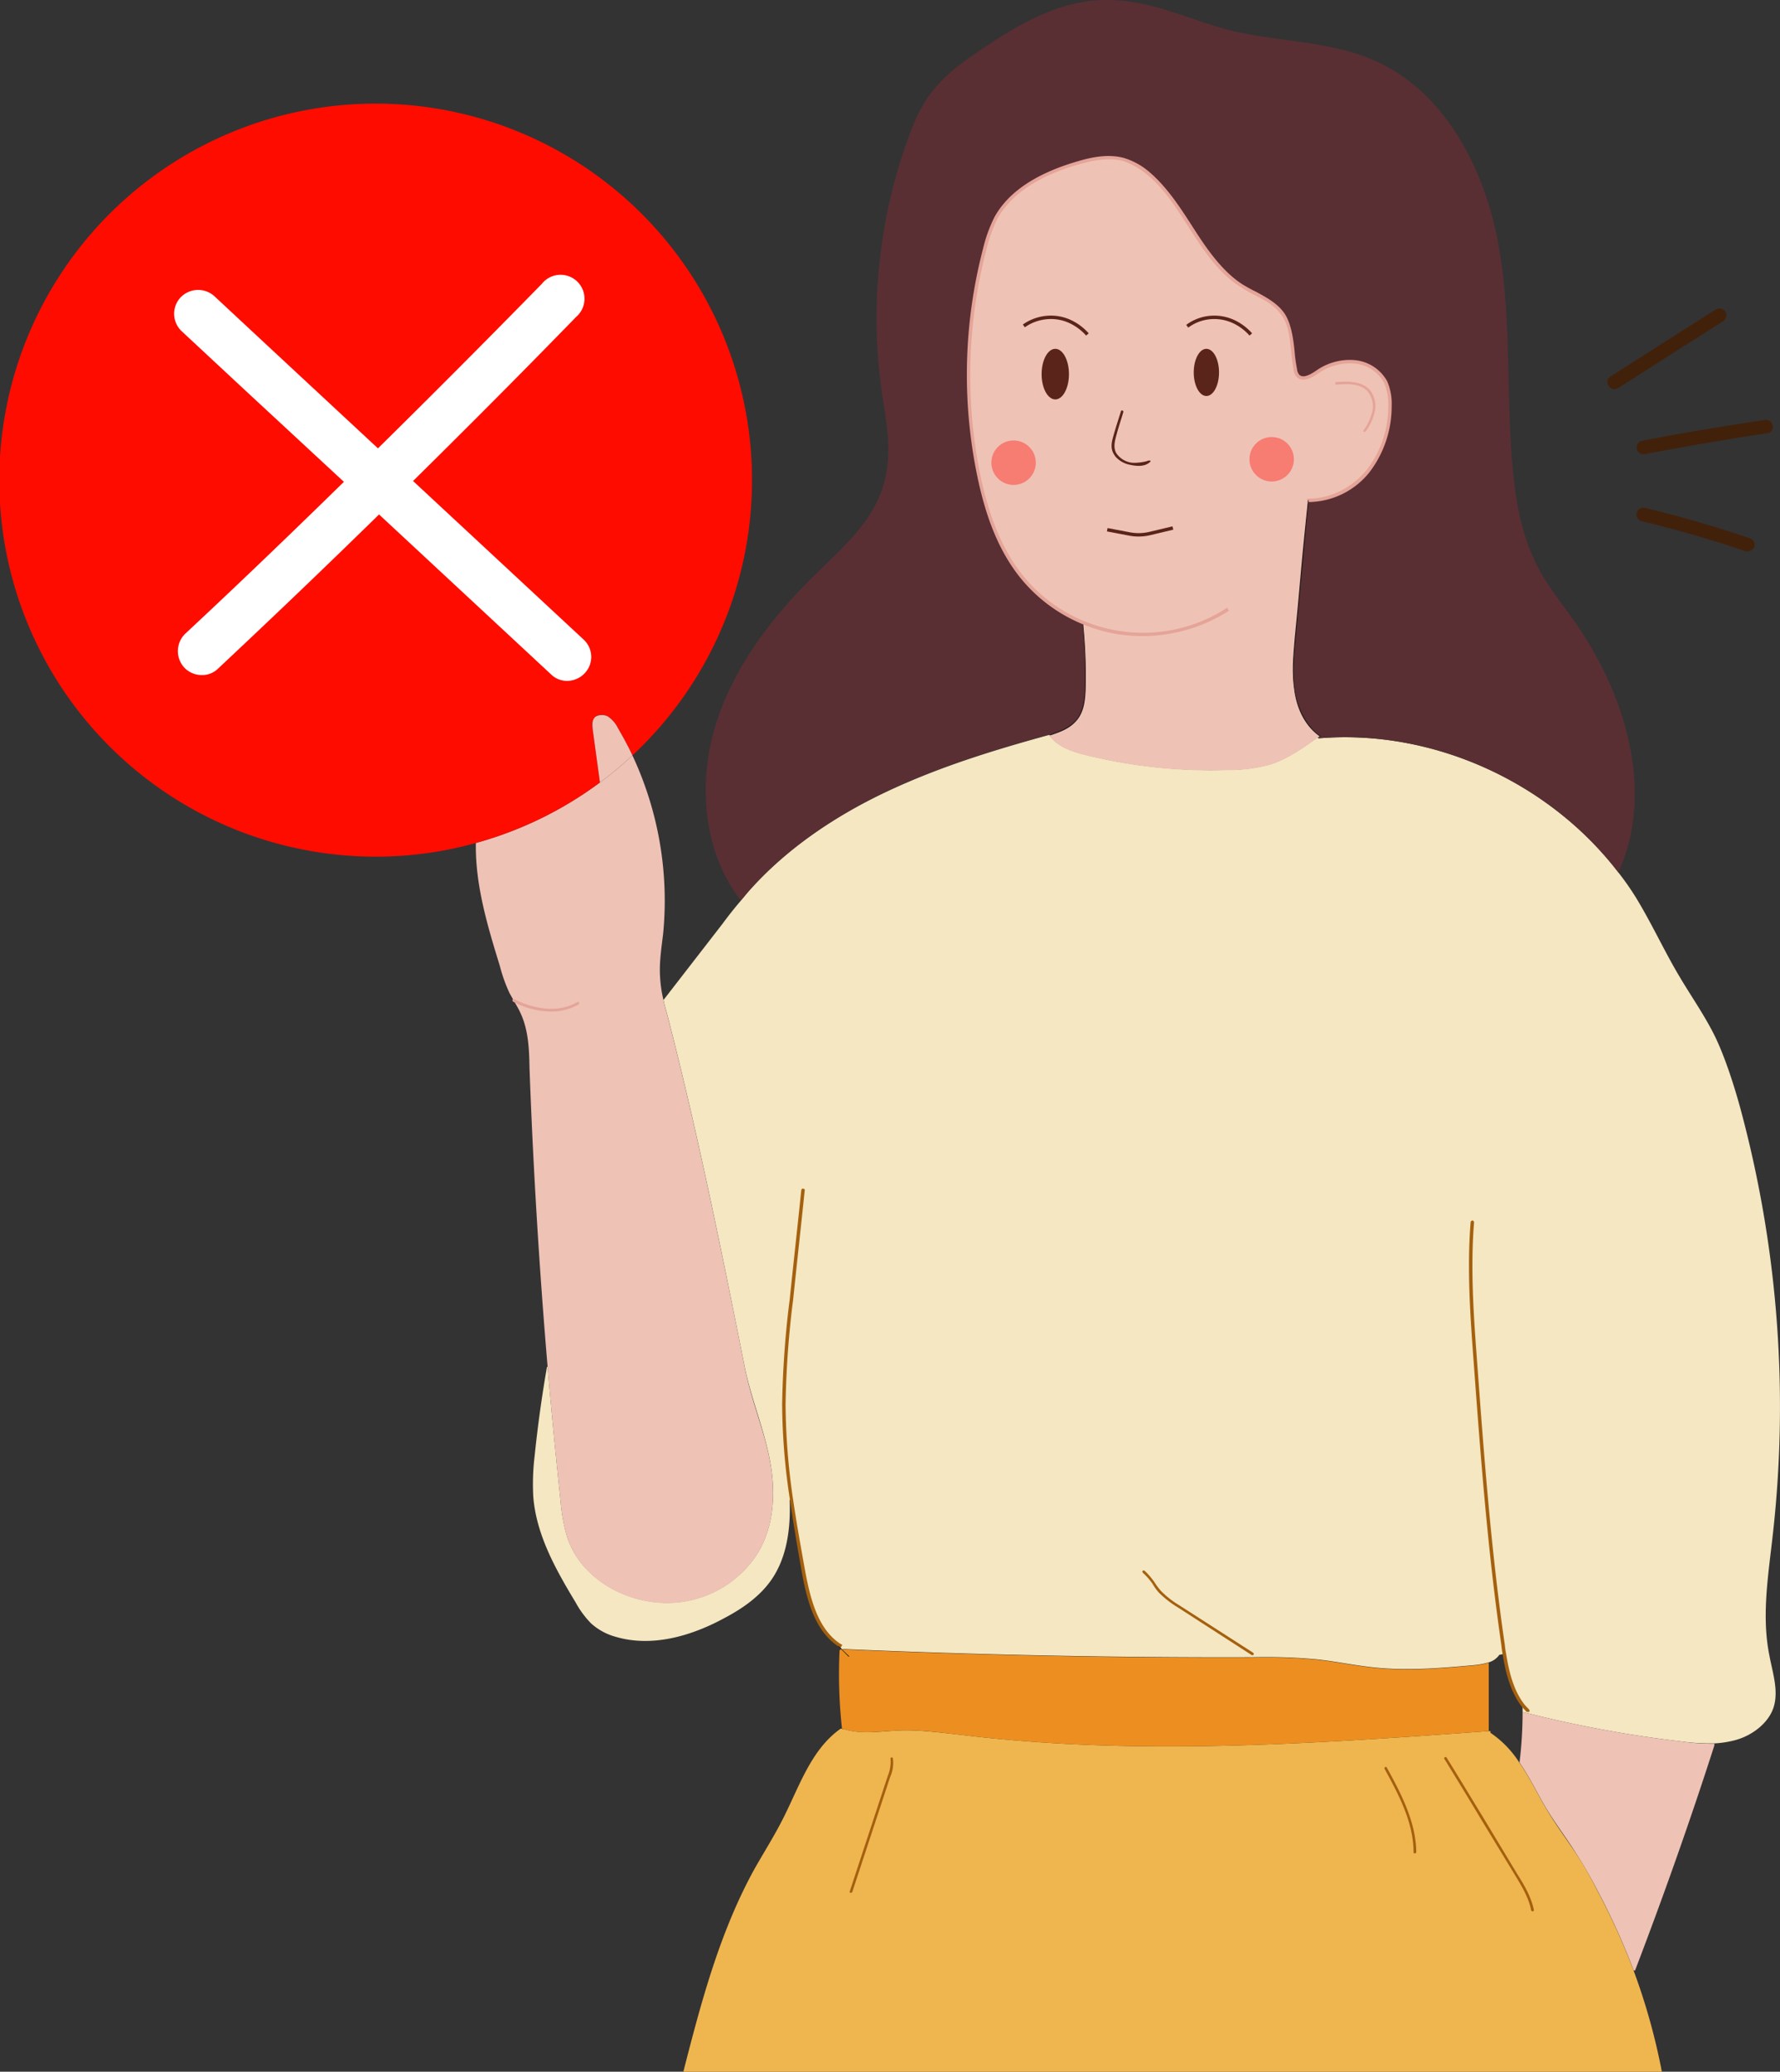 <svg xmlns="http://www.w3.org/2000/svg" viewBox="0 0 520.7 605.8"><rect x="0" y="0" width="520.7" height="605.8" fill="#333333" stroke="none"/><defs><style>.cls-1{fill:#f4e7c1;}.cls-2{fill:#efc2b6;}.cls-3{fill:#efb650;}.cls-4{fill:#592f34;}.cls-5{fill:#ed8f20;}.cls-6{fill:#ff0c00;}.cls-7{fill:#fff;}.cls-8{fill:#e5a498;}.cls-9{fill:#231815;}.cls-10{fill:#a5600e;}.cls-11{fill:#42210b;}.cls-12{fill:none;stroke:#5b241a;stroke-miterlimit:10;}.cls-13{fill:#5b241a;}.cls-14{fill:#f77c72;}</style></defs><title>검색결과가 없을 때</title><g id="레이어_2" data-name="레이어 2"><g id="레이어_1-2" data-name="레이어 1"><path class="cls-1" d="M245.4,481c-6.9-4.6-9-13.9-10.5-22.2-1.2-6.7-2.4-13.4-3.3-20.2H231c.3,8.1-.7,16.6-5.3,23.3-3.4,4.9-8.4,8.4-13.7,11.2-9.7,5.3-21.3,8.7-32,5.5a17.7,17.7,0,0,1-7.1-3.9,27.5,27.5,0,0,1-4.5-6.1c-5.8-9.6-11.5-19.7-12.4-30.9a68.8,68.8,0,0,1,.4-12c.9-8.7,2.1-17.4,3.6-26h.2c1.1,13.1,2.4,26.2,3.8,39.3a51.6,51.6,0,0,0,1.9,10.4c4.7,14.3,22.1,22,36.6,18.4a31.3,31.3,0,0,0,18.8-13.1c4.5-7,5.5-15.7,4.5-23.9-1.3-10.8-5.9-20.8-8-31.3s-4.6-23.1-7-34.6c-4.7-22.7-9.7-45.3-15.5-67.8-.4-1.5-.9-3.1-1.2-4.7l17.2-22.2c1.7-2.3,3.5-4.6,5.4-6.8l2-2.4c11.2-12.8,25.7-22.5,41.1-29.7s31.1-12,47.1-16.4h0c2.5,3.5,6.9,4.9,11,5.9a152.2,152.2,0,0,0,41.5,4.3,43.9,43.9,0,0,0,12.5-1.7c5-1.7,9.3-4.8,13.6-7.8l.2.3c33.3-2.8,67.4,12.7,87.7,39.2a79.5,79.5,0,0,1,5.3,7.6c4.5,7.4,8.1,15.3,12.5,22.7,3.3,5.6,7.1,11,10.1,16.9s6,15,8.1,22.9a334.4,334.4,0,0,1,9.1,124.4c-1.3,11.5-3.2,23.2-.9,34.5.9,4.9,2.7,10.1,1.3,14.9s-6.4,8.6-11.5,9.9a30.1,30.1,0,0,1-5.9.9,65.8,65.8,0,0,1-9.9-.6,344.8,344.8,0,0,1-46.2-8.6v-1.4l.2-.6c-3.3-4.2-4.6-9.6-5.5-15l-1.5.3a5.8,5.8,0,0,1-3.1,2.2,22.1,22.1,0,0,1-4.2.8c-9.8.9-19.6,1.7-29.3.7-5.7-.6-11.3-1.8-17-2.4a165.1,165.1,0,0,0-18.6-.6q-60,.2-119.8-2.4l-.2.2-.3-.4-.9-.9Z"/><path class="cls-2" d="M501.5,509.9v.5c-7.1,22.1-14.9,44.1-23.2,65.8h-.4a201.1,201.1,0,0,0-10.5-23.2c-2.1-4.1-4.4-8-6.9-11.9s-5.5-7.9-8-12-5-9.4-8-13.7a120,120,0,0,0,.9-14.8,344.8,344.8,0,0,0,46.2,8.6A65.8,65.8,0,0,0,501.5,509.9Z"/><path class="cls-3" d="M246.3,505.6h.6c5.2,1.7,11,.6,16.5.4s12.4.7,18.6,1.4c50.9,6.1,102.4,2.5,153.5-1.2h.5v.5a29.7,29.7,0,0,1,8.5,8.8c3,4.3,5.3,9.2,8,13.7s5.3,8,8,12,4.8,7.8,6.9,11.9a201.1,201.1,0,0,1,10.5,23.2,184.5,184.5,0,0,1,8.2,29.3v.2H199.9c5.2-20.3,10.6-40.7,20.7-59.1,2.7-4.8,5.7-9.5,8.2-14.4,4.9-9.5,8.3-20.6,17.1-26.8h.4Z"/><path class="cls-4" d="M386.1,215.1c-4.1-2.9-6.5-7.8-7.3-12.8s-.4-10.2.1-15.3c1.2-13.6,2.5-27.1,3.8-40.7h0a22.6,22.6,0,0,0,17.5-8.5c4.3-5.3,6.3-12.3,6.4-19.1a14.7,14.7,0,0,0-1.3-6.9,11.2,11.2,0,0,0-9.2-6,16.8,16.8,0,0,0-10.8,3c-1.7,1.2-4.2,2.6-5.6,1.1a3.9,3.9,0,0,1-.8-2c-1.1-5.5-.4-11.8-3.8-16.3s-7.6-5.4-11.6-7.9c-12.4-7.6-16.6-23.8-27.7-33.1a19.8,19.8,0,0,0-7.1-3.9c-4.5-1.3-9.3-.3-13.7,1-9.4,2.8-18.9,7.5-23.6,16a40.4,40.4,0,0,0-3.3,9,145.1,145.1,0,0,0-1.7,66.5c2.1,10.2,5.5,20.4,11.8,28.6a46,46,0,0,0,18.9,14.3l-.3.7a152.2,152.2,0,0,1,.7,17.9c-.1,3.4-.3,7-2.5,9.6s-4.9,3.5-7.8,4.5h-.3c-16,4.4-32.1,9.3-47.1,16.4s-29.9,16.9-41.1,29.7l-2,2.4c-10.9-14-12.6-33.8-7.5-50.8s16.4-31.9,29.2-44.4c7.8-7.7,16.7-15.3,19.9-25.8s.7-19.7-.6-29.5A154.3,154.3,0,0,1,265,42.3c2-5.9,4.4-11.7,8.4-16.4s7.4-7.1,11.6-10C296.5,7.9,309.1.2,323.1,0s25.1,6.1,37.7,9.1,28,2.9,40.8,8.4C422,26.2,433.7,48.1,438,69.8s2.5,44,4.4,66.1c.9,10.2,2.6,20.5,7.3,29.6,3,5.9,7.3,11.1,11.1,16.5,14.8,21.2,23.3,49.6,12.6,73.1h0c-20.3-26.5-54.4-42-87.7-39.2l-.2-.3.4-.3Z"/><path class="cls-5" d="M246.4,482.5l.2-.2q59.9,2.6,119.8,2.4a165.1,165.1,0,0,1,18.6.6c5.7.6,11.3,1.8,17,2.4,9.7,1,19.5.2,29.3-.7a22.1,22.1,0,0,0,4.2-.8v20c-51.1,3.7-102.6,7.3-153.5,1.2-6.2-.7-12.4-1.6-18.6-1.4s-11.3,1.3-16.5-.4h-.6v-.2a144.8,144.8,0,0,1-.7-22.8l.5-.5Z"/><path class="cls-2" d="M382.7,146.3h0c-1.3,13.6-2.6,27.1-3.8,40.7-.5,5.1-1,10.3-.1,15.3s3.2,9.9,7.3,12.8l-.2.3-.4.3c-4.3,3-8.6,6.1-13.6,7.8a43.9,43.9,0,0,1-12.5,1.7,152.2,152.2,0,0,1-41.5-4.3c-4.1-1-8.5-2.4-11-5.9h.3c2.9-1,5.9-2.1,7.8-4.5s2.4-6.2,2.5-9.6a152.2,152.2,0,0,0-.7-17.9l.3-.7a46,46,0,0,1-18.9-14.3c-6.3-8.2-9.7-18.4-11.8-28.6a145.1,145.1,0,0,1,1.7-66.5,40.4,40.4,0,0,1,3.3-9c4.7-8.5,14.2-13.2,23.6-16,4.4-1.3,9.2-2.3,13.7-1a19.8,19.8,0,0,1,7.1,3.9c11.1,9.3,15.3,25.5,27.7,33.1,4,2.5,8.8,4.1,11.6,7.9s2.7,10.8,3.8,16.3a3.9,3.9,0,0,0,.8,2c1.4,1.5,3.9.1,5.6-1.1a16.8,16.8,0,0,1,10.8-3,11.2,11.2,0,0,1,9.2,6,14.7,14.7,0,0,1,1.3,6.9c-.1,6.8-2.1,13.8-6.4,19.1A22.6,22.6,0,0,1,382.7,146.3Z"/><path class="cls-2" d="M194.1,292.5c.3,1.6.8,3.2,1.2,4.7,5.8,22.5,10.8,45.1,15.5,67.8,2.4,11.5,4.7,23,7,34.6s6.7,20.5,8,31.3c1,8.2,0,16.9-4.5,23.9a31.3,31.3,0,0,1-18.8,13.1c-14.5,3.6-31.9-4.1-36.6-18.4a51.6,51.6,0,0,1-1.9-10.4c-1.4-13.1-2.7-26.2-3.8-39.3q-3.7-43.7-5.3-87.4c-.1-5.6-.3-11.4-2.8-16.5-.5-1.1-1.2-2.2-1.8-3.3l-1.2-2.1a45.9,45.9,0,0,1-2.9-8.1c-3.6-11.7-7.2-23.6-7-35.9a109.5,109.5,0,0,0,36.3-17.7,102,102,0,0,0,9.5-7.9,100.1,100.1,0,0,1,9,52c-.5,4.3-1.2,8.6-.9,12.9A37.4,37.4,0,0,0,194.1,292.5Z"/><path class="cls-6" d="M139.2,246.5a108.3,108.3,0,0,1-29.2,4,110.1,110.1,0,1,1,75-29.6c-1.3-2.8-2.8-5.5-4.3-8.1a8.5,8.5,0,0,0-2.9-3.3c-1.3-.7-3.1-.7-4,.5s-.5,2.2-.4,3.4l2.1,15.4A109.5,109.5,0,0,1,139.2,246.5Z"/><path class="cls-2" d="M180.7,212.8c1.5,2.6,3,5.3,4.3,8.1a102,102,0,0,1-9.5,7.9l-2.1-15.4c-.1-1.2-.3-2.4.4-3.4s2.7-1.2,4-.5A8.5,8.5,0,0,1,180.7,212.8Z"/><path class="cls-7" d="M165.9,199.1a6.6,6.6,0,0,1-4.7-1.9L106,145.9,70.6,113.1,53.2,96.9a7,7,0,0,1-.4-9.9,7.1,7.1,0,0,1,9.9-.4l17.4,16.2,35.4,32.9L170.7,187a6.9,6.9,0,0,1,.4,9.8A7.1,7.1,0,0,1,165.9,199.1Z"/><path class="cls-7" d="M59,197.4a7,7,0,0,1-5.1-2.2,7.1,7.1,0,0,1,.3-9.9c17.5-16.3,34.8-33,51.6-49.5s35.5-35.2,52.7-52.8a7,7,0,1,1,10,9.7c-17.3,17.8-35.1,35.6-52.9,53.1s-34.3,33.3-51.8,49.7A6.6,6.6,0,0,1,59,197.4Z"/><path class="cls-8" d="M334.2,186a48.7,48.7,0,0,1-7.6-.6,46.8,46.8,0,0,1-9.7-2.8,45.8,45.8,0,0,1-19.1-14.5c-5.5-7.2-9.3-16.3-11.9-28.8a145.9,145.9,0,0,1,1.7-66.7,42.1,42.1,0,0,1,3.3-9.1c4-7.3,12.1-12.7,23.9-16.2,4.3-1.3,9.3-2.4,14-1.1a20.4,20.4,0,0,1,7.3,4c5.1,4.3,8.9,10.1,12.5,15.7s8.5,13.3,15.1,17.4c1.2.7,2.4,1.4,3.7,2,2.9,1.6,6,3.2,8.1,6s2.8,7.4,3.2,11.4a41.8,41.8,0,0,0,.7,5.1,3.2,3.2,0,0,0,.6,1.7c.9,1,2.5.6,5-1.1a17,17,0,0,1,11.2-3.1,12.1,12.1,0,0,1,9.6,6.2,16.7,16.7,0,0,1,1.3,7.2,31.7,31.7,0,0,1-6.5,19.4,23.1,23.1,0,0,1-17.4,8.7h-.8v-1h.3c6.2.1,12.8-3.1,17.1-8.4a30.1,30.1,0,0,0,6.3-18.7,15.4,15.4,0,0,0-1.2-6.7,10.8,10.8,0,0,0-8.8-5.7,16.1,16.1,0,0,0-10.5,2.9c-1.2.8-4.4,3-6.3,1a3.6,3.6,0,0,1-.9-2.2c-.3-1.7-.5-3.4-.7-5.2-.4-4-.7-7.9-3-10.9s-4.8-4.1-7.8-5.7a34.7,34.7,0,0,1-3.7-2.1c-6.8-4.2-11.2-11-15.5-17.7S340.5,55.2,335.5,51a22.2,22.2,0,0,0-6.9-3.9c-4.5-1.2-9.3-.1-13.5,1.1-11.6,3.4-19.4,8.7-23.3,15.7a42.2,42.2,0,0,0-3.2,8.9,145.6,145.6,0,0,0-1.8,66.3c2.6,12.3,6.4,21.3,11.8,28.4a45.2,45.2,0,0,0,28.2,16.9,45.1,45.1,0,0,0,32.2-6.7l.5.9A47,47,0,0,1,334.2,186Z"/><path class="cls-9" d="M386.3,215.3H386c-3.8-2.7-6.4-7.2-7.3-12.9s-.4-10.3,0-15.3c.7-6.8,1.3-13.6,1.9-20.4s1.3-13.5,2-20.3c0-.1,0-.1.1-.1s.1,0,.1.1c-.6,6.8-1.3,13.5-1.9,20.3s-1.3,13.6-1.9,20.4c-.5,5-1,10.2-.1,15.3s3.5,10.1,7.3,12.7h.1c.1.1.1.1,0,.2Z"/><path class="cls-9" d="M307.2,214.9h-.1c0-.1,0-.1.1-.1,2.6-.9,5.8-2.1,7.7-4.4s2.4-6.4,2.5-9.6a153.9,153.9,0,0,0-.7-17.9c0-.1,0-.1.1-.1s.1,0,.1.1a153.9,153.9,0,0,1,.7,17.9c-.1,3.3-.3,7-2.5,9.7s-5.2,3.6-7.8,4.5Z"/><path class="cls-8" d="M399.2,126.3H399a.3.3,0,0,1-.1-.5,15.8,15.8,0,0,0,2.6-5.7,6.9,6.9,0,0,0-1.5-5.7c-2.1-2.3-5.8-2.2-9-1.9-.3,0-.4-.1-.4-.4s.1-.3.3-.4c3.4-.2,7.3-.3,9.7,2.2a7.5,7.5,0,0,1,1.6,6.3,16.6,16.6,0,0,1-2.7,6Z"/><path class="cls-8" d="M161.3,295.8a24,24,0,0,1-11.2-2.9c-.1,0-.2-.3-.2-.5s.3-.2.5-.2h.1c6.7,3.4,13.6,3.7,18.4.8.1-.1.4,0,.5.1a.7.7,0,0,1-.1.6A16.4,16.4,0,0,1,161.3,295.8Z"/><path class="cls-10" d="M245.9,481.8l-.7-.4c-7.1-4.7-9.3-14.1-10.8-22.5-1.1-6.3-2.3-13.3-3.3-20.2a188.6,188.6,0,0,1-2.3-28,280.6,280.6,0,0,1,2-29.1l.2-1.5c1.1-10.7,2.3-21.4,3.4-32.1.1-.3.3-.5.6-.4s.5.2.4.5c-1.1,10.7-2.3,21.4-3.4,32.1l-.2,1.5a278.7,278.7,0,0,0-2,29,197.8,197.8,0,0,0,2.2,27.8c1,6.9,2.3,14,3.4,20.2,1.5,8.2,3.6,17.4,10.3,21.9l.7.4Z"/><path class="cls-10" d="M446.9,500.6h-.3l-1.4-1.5c-3.4-4.4-4.8-10.2-5.6-15.2a27,27,0,0,1-.4-2.8c-4-27.4-6.1-55.5-8.1-82.7-1-13.4-2-27.3-.9-41a.6.6,0,0,1,.6-.5c.2,0,.4.3.4.6-1.1,13.6-.1,27.4.9,40.8,2,27.2,4.1,55.3,8.1,82.7a25.1,25.1,0,0,0,.4,2.7c.8,5,2.1,10.6,5.4,14.8l1.3,1.4a.5.5,0,0,1,0,.7Z"/><path class="cls-10" d="M366.4,484h-.2l-21.7-14a29,29,0,0,1-5.5-4.3,14.4,14.4,0,0,1-1.8-2.5,18.5,18.5,0,0,0-2.9-3.3c-.1-.2-.2-.4,0-.6a.4.4,0,0,1,.5,0,19.9,19.9,0,0,1,3,3.5,18.8,18.8,0,0,0,1.8,2.4,26.1,26.1,0,0,0,5.2,4.1l21.8,14a.5.5,0,0,1,.1.6Z"/><path class="cls-9" d="M248.3,484.4h-.1l-2-2-.2-.2-.9-.9h.2l.9.9c.1,0,.1.1.2.2l2,1.9v.2Z"/><path class="cls-10" d="M248.9,553.5h-.1c-.2,0-.3-.3-.2-.5l11.1-33.7a10.6,10.6,0,0,0,.8-5c0-.2.1-.4.3-.4s.4.1.4.3a9.9,9.9,0,0,1-.8,5.4l-11.1,33.7A.5.5,0,0,1,248.9,553.5Z"/><path class="cls-10" d="M413.9,542a.4.4,0,0,1-.4-.4c0-8.8-4.5-17.1-8.5-24.4,0-.1,0-.4.2-.5a.4.4,0,0,1,.5.2c4,7.3,8.5,15.7,8.6,24.7C414.3,541.8,414.1,541.9,413.9,542Z"/><path class="cls-10" d="M448.3,558.9c-.2,0-.3-.1-.4-.3-.7-3.7-2.8-7.1-4.6-10.1l-10.4-17.1c-3.4-5.7-6.9-11.4-10.4-17.1-.1-.1,0-.4.2-.5a.4.4,0,0,1,.5.2c3.5,5.6,6.9,11.3,10.4,17l10.3,17.1c1.9,3,4,6.5,4.8,10.4,0,.2-.1.4-.3.4Z"/><path class="cls-11" d="M472.2,113.8a2.1,2.1,0,0,1-1.7-1,2,2,0,0,1,.6-2.7l30.8-19.6a2.1,2.1,0,0,1,2.8.6,2.1,2.1,0,0,1-.6,2.8l-30.8,19.6A2.3,2.3,0,0,1,472.2,113.8Z"/><path class="cls-11" d="M480.7,132.8a1.9,1.9,0,0,1-1.9-1.6,2,2,0,0,1,1.6-2.3c11.7-2.3,23.8-4.3,35.9-6.1a2,2,0,0,1,2.3,1.7,1.9,1.9,0,0,1-1.7,2.2c-12,1.8-24.1,3.9-35.8,6.1Z"/><path class="cls-11" d="M511.3,161.2h-.7c-9.9-3.4-20.1-6.3-30.3-8.8a1.9,1.9,0,0,1-1.5-2.4,2,2,0,0,1,2.4-1.5c10.3,2.5,20.7,5.5,30.7,8.9a2.1,2.1,0,0,1,1.3,2.6A2.1,2.1,0,0,1,511.3,161.2Z"/><path class="cls-12" d="M299.5,95.3a13.7,13.7,0,0,1,6.2-2.4,13.3,13.3,0,0,1,7.5,1.2,15.6,15.6,0,0,1,4.9,3.7"/><path class="cls-12" d="M323.9,154.9l6.3,1.2a14.4,14.4,0,0,0,6.2-.1l6.7-1.6"/><ellipse class="cls-13" cx="308.7" cy="109.4" rx="4" ry="7.4"/><ellipse class="cls-13" cx="352.9" cy="108.9" rx="3.7" ry="6.9"/><path class="cls-13" d="M327.9,120.3c-.8,2.5-1.6,5-2.3,7.5s-.6,4,.7,5.7a7.4,7.4,0,0,0,4.2,2.4c1.8.4,3.9.6,5.4-.4s.1-.9-.3-.7-3.5.8-5.1.4a6.5,6.5,0,0,1-3.9-2.6c-1.1-1.8-.4-3.9.1-5.8s1.3-4.2,1.9-6.3c.1-.5-.6-.7-.7-.2Z"/><path class="cls-12" d="M347.3,95.4a13.1,13.1,0,0,1,6.2-2.5,13.5,13.5,0,0,1,7.5,1.2,15.6,15.6,0,0,1,4.9,3.7"/><circle class="cls-14" cx="372" cy="134.3" r="6.5"/><circle class="cls-14" cx="296.5" cy="135.3" r="6.5"/></g></g></svg>
